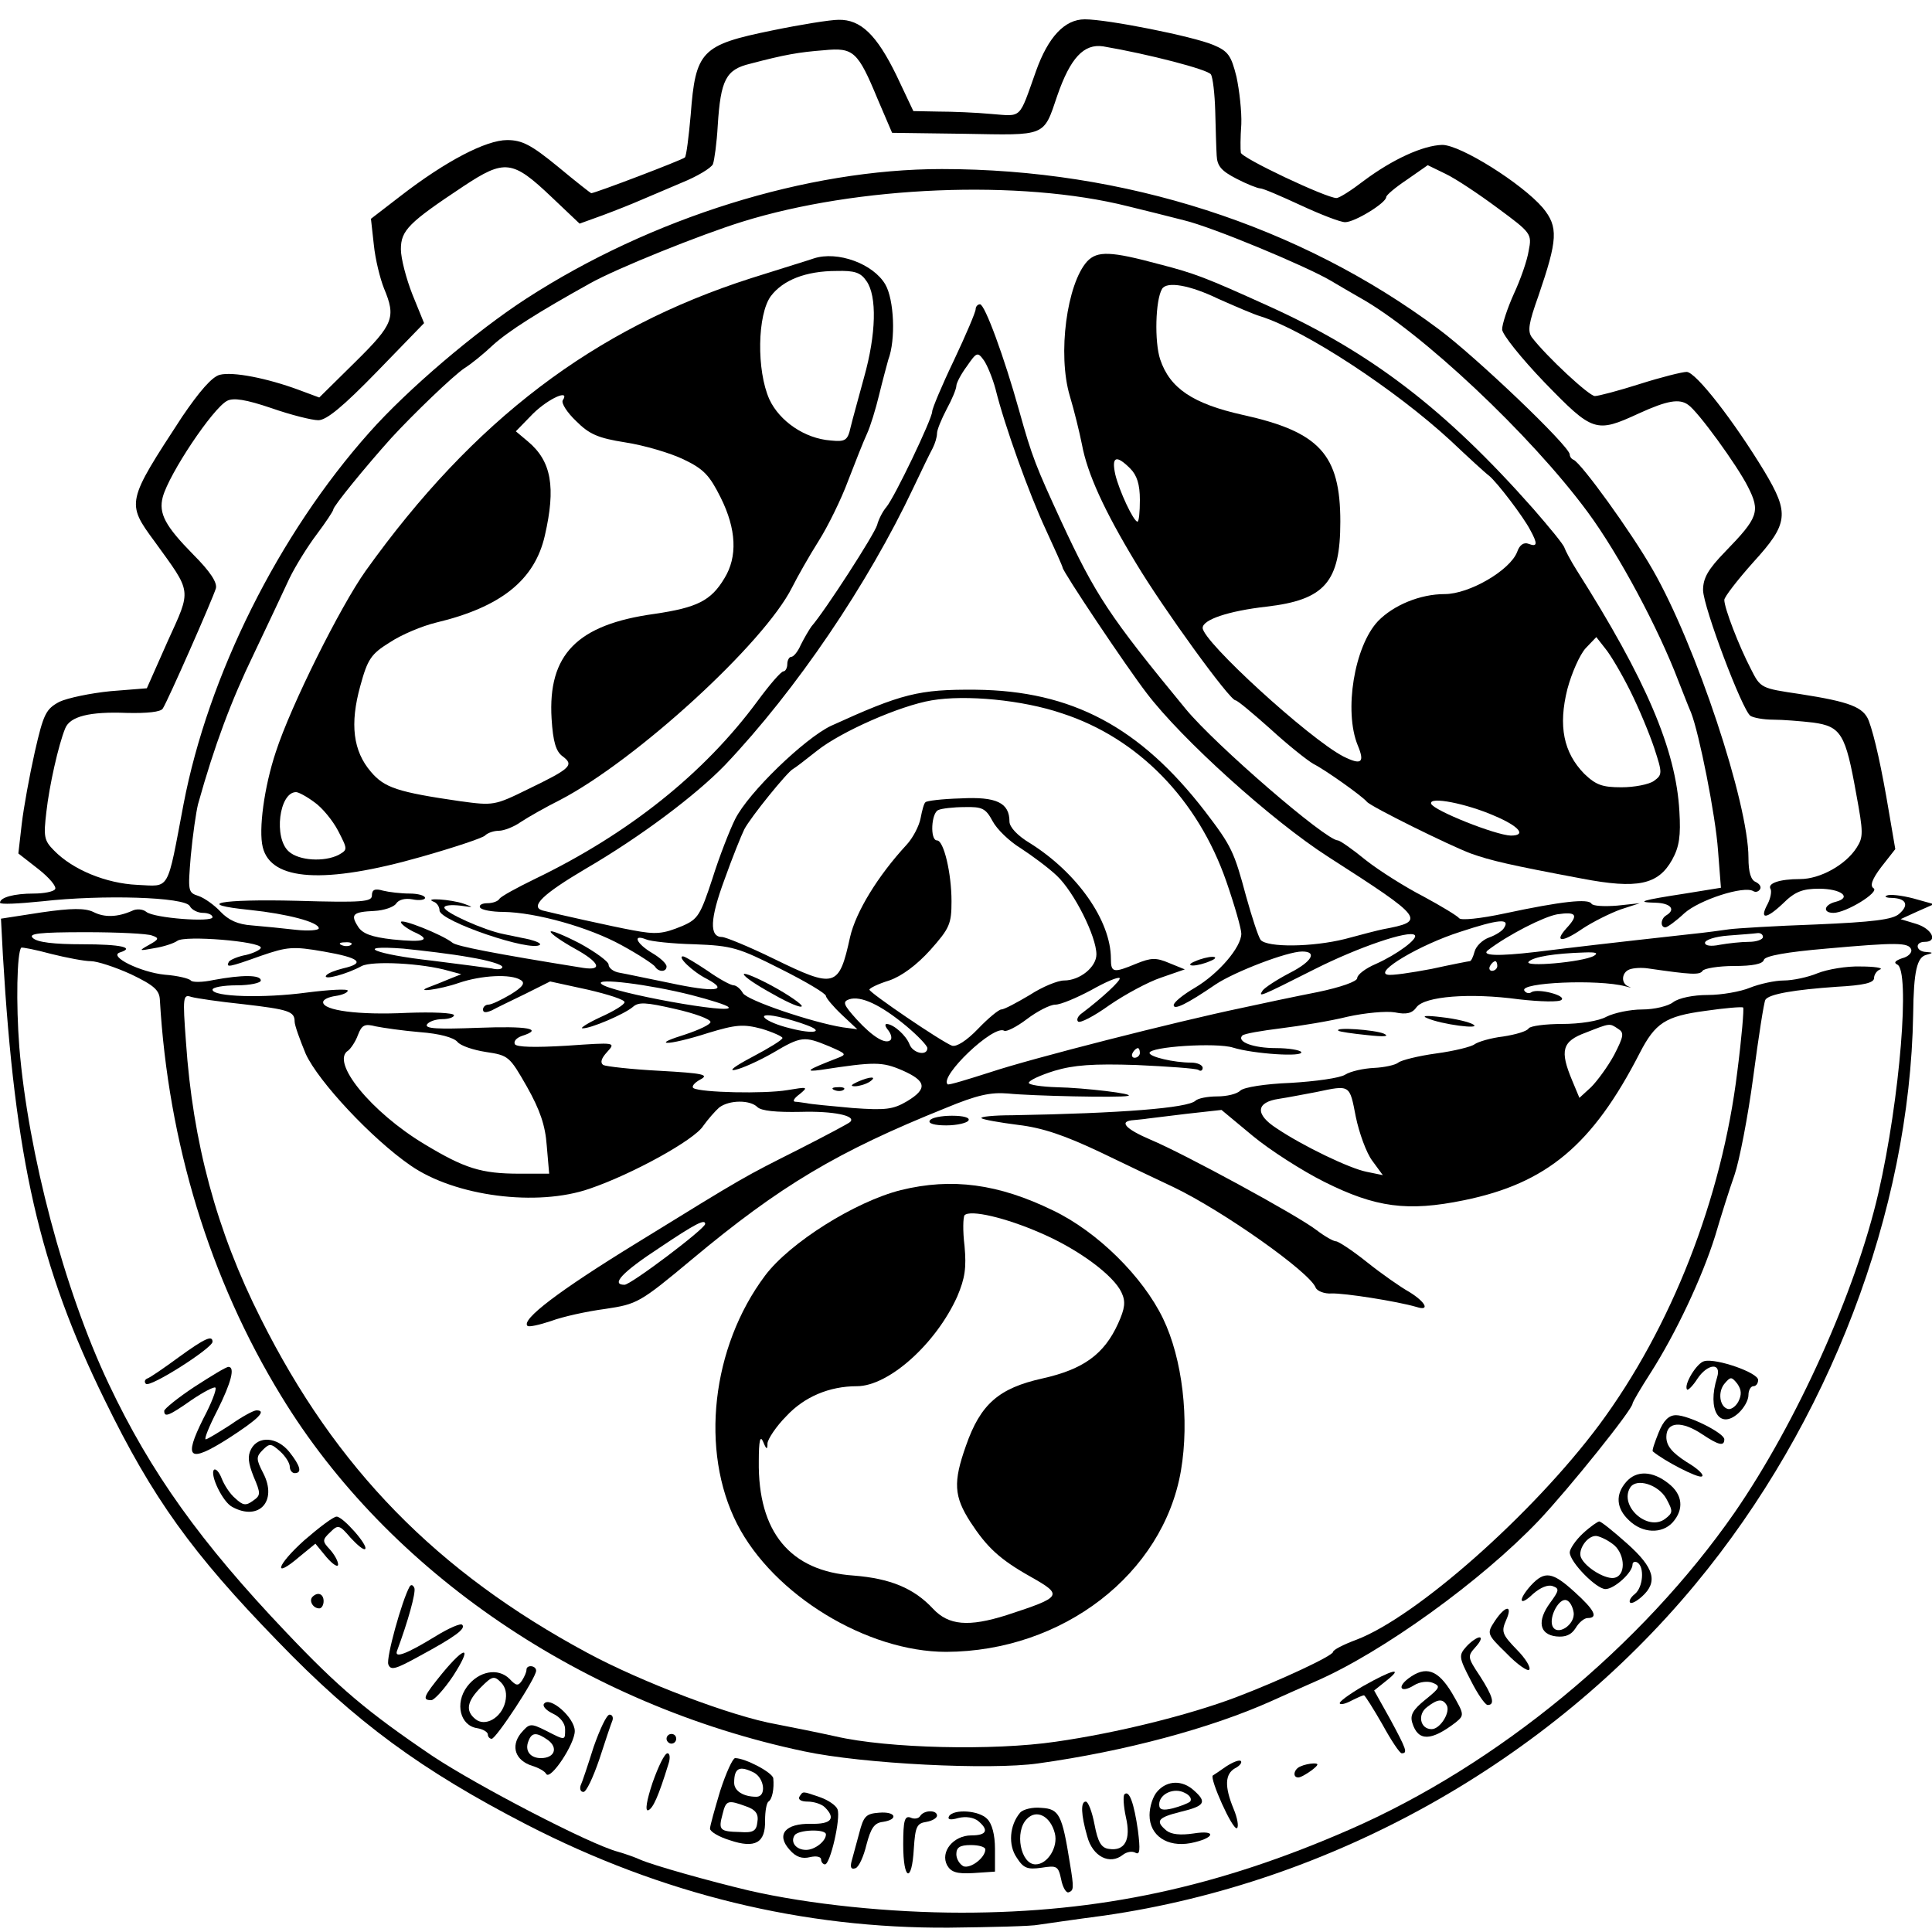 <?xml version="1.0" standalone="no"?>
<!DOCTYPE svg PUBLIC "-//W3C//DTD SVG 20010904//EN"
 "http://www.w3.org/TR/2001/REC-SVG-20010904/DTD/svg10.dtd">
<svg version="1.0" xmlns="http://www.w3.org/2000/svg"
 width="400pt" height="400pt" viewBox="0 0 400 400"
 preserveAspectRatio="xMidYMid meet">

<g transform="translate(0,400) scale(0.1,-0.1)"
fill="#000000" stroke="none">
<path d="M1599 3937 c-147 -30 -159 -42 -169 -175 -4 -45 -9 -85 -12 -88 -5
-5 -186 -74 -194 -74 -1 0 -33 25 -69 55 -55 45 -74 55 -105 55 -44 0 -128
-44 -221 -116 l-61 -47 6 -54 c3 -30 13 -70 21 -90 25 -60 20 -74 -59 -152
l-75 -74 -43 16 c-65 24 -136 38 -163 31 -16 -4 -42 -34 -78 -87 -115 -176
-116 -178 -57 -258 78 -108 77 -97 27 -207 l-43 -97 -75 -6 c-41 -4 -89 -14
-106 -22 -28 -15 -33 -25 -51 -104 -11 -49 -23 -115 -27 -149 l-7 -61 41 -32
c23 -18 39 -37 35 -42 -3 -5 -23 -9 -44 -9 -41 0 -70 -8 -70 -19 0 -4 39 -2
88 3 124 14 295 9 305 -10 4 -8 17 -14 27 -14 11 0 20 -4 20 -9 0 -11 -121 -2
-137 11 -7 6 -21 7 -30 2 -30 -13 -57 -14 -80 -2 -17 8 -45 8 -107 -1 l-84
-13 4 -76 c25 -422 75 -644 211 -921 99 -203 181 -317 358 -499 161 -167 297
-267 516 -380 280 -144 572 -215 874 -213 88 1 172 3 185 6 14 2 75 11 136 19
472 68 919 318 1224 686 277 334 444 772 451 1180 1 90 8 118 27 123 15 4 15
5 0 6 -22 1 -24 21 -3 21 28 0 15 27 -17 37 l-33 10 35 16 34 15 -43 12 c-23
6 -48 9 -54 6 -7 -2 -2 -5 10 -5 30 -1 36 -15 15 -33 -13 -12 -55 -17 -172
-22 -85 -3 -166 -8 -180 -10 -14 -2 -50 -7 -80 -10 -181 -20 -239 -27 -321
-37 -77 -9 -114 -8 -98 4 42 32 115 69 143 74 40 6 45 -1 19 -29 -26 -29 -9
-30 33 -1 21 14 57 32 79 40 l40 13 -47 -5 c-26 -2 -50 -1 -53 4 -6 11 -62 5
-179 -20 -51 -11 -92 -15 -95 -10 -4 5 -37 25 -74 45 -37 19 -91 53 -119 75
-28 23 -54 41 -58 41 -25 0 -254 198 -315 272 -159 193 -187 236 -258 389 -52
113 -60 132 -87 229 -31 111 -71 220 -81 220 -5 0 -9 -5 -9 -10 0 -6 -20 -53
-45 -106 -25 -52 -45 -100 -45 -106 0 -15 -78 -178 -95 -198 -7 -8 -16 -25
-19 -37 -6 -20 -108 -178 -136 -210 -5 -7 -15 -24 -22 -38 -6 -14 -15 -25 -20
-25 -4 0 -8 -7 -8 -15 0 -8 -4 -15 -8 -15 -5 0 -29 -28 -54 -62 -110 -149
-266 -274 -461 -368 -37 -18 -70 -36 -73 -41 -3 -5 -14 -9 -25 -9 -11 0 -18
-4 -15 -9 3 -5 25 -9 48 -9 68 -1 178 -32 245 -69 35 -19 65 -39 69 -44 7 -12
24 -12 24 0 0 6 -13 18 -30 28 -32 19 -42 40 -12 28 9 -4 55 -9 100 -10 78 -3
91 -7 178 -51 52 -26 94 -51 94 -56 0 -4 15 -22 33 -39 l32 -30 -30 4 c-63 10
-199 56 -207 71 -5 9 -14 16 -19 16 -6 0 -30 13 -54 30 -24 16 -47 30 -51 30
-13 0 20 -32 50 -47 47 -25 15 -28 -78 -8 -45 9 -91 19 -103 21 -13 2 -23 10
-23 17 0 6 -27 26 -60 44 -33 17 -60 28 -60 24 0 -4 23 -20 50 -35 51 -28 59
-46 18 -40 -187 30 -262 45 -271 52 -21 17 -107 51 -107 43 0 -4 12 -13 26
-20 39 -17 24 -23 -43 -16 -44 5 -63 12 -72 27 -16 25 -10 30 34 32 20 1 40 8
45 15 5 8 18 12 34 9 14 -3 26 -1 26 3 0 5 -15 9 -32 9 -18 0 -43 3 -55 6 -17
5 -23 2 -23 -10 0 -13 -19 -15 -155 -11 -160 4 -216 -7 -97 -19 76 -8 142 -25
142 -38 0 -4 -21 -6 -48 -3 -26 3 -66 7 -90 9 -30 2 -49 11 -66 29 -12 13 -33
28 -45 32 -22 7 -22 10 -16 83 4 43 11 91 15 107 34 122 69 215 115 310 29 61
62 131 74 157 12 25 38 67 57 92 18 24 34 48 34 51 0 7 67 89 120 148 45 49
128 129 152 145 13 8 39 29 58 47 33 30 95 69 201 128 55 31 229 101 316 128
238 74 575 88 798 32 33 -8 85 -21 116 -29 59 -14 253 -95 304 -125 17 -10 44
-26 60 -35 126 -70 354 -284 472 -444 65 -88 147 -242 188 -350 10 -25 21 -54
26 -65 17 -43 51 -214 56 -286 l6 -77 -74 -12 c-91 -14 -104 -18 -61 -19 31
-1 42 -14 22 -26 -12 -7 -13 -25 -2 -25 4 0 22 13 39 29 31 28 124 58 143 46
5 -3 11 -1 14 4 3 5 -1 11 -9 15 -10 4 -15 20 -15 50 0 113 -109 441 -198 596
-45 79 -148 221 -164 228 -5 2 -8 7 -8 11 0 17 -195 203 -272 260 -287 214
-650 331 -1028 331 -279 0 -602 -101 -860 -268 -105 -68 -246 -188 -325 -277
-189 -212 -334 -504 -385 -770 -35 -184 -27 -170 -96 -167 -64 3 -133 31 -172
71 -21 21 -22 29 -16 80 6 54 25 139 39 173 10 25 51 35 127 32 43 -1 71 2 75
9 10 15 103 226 110 249 3 12 -12 35 -47 70 -58 59 -72 85 -63 119 13 48 103
183 133 199 13 7 39 3 92 -15 40 -14 84 -25 97 -25 17 0 51 28 122 101 l97
100 -24 59 c-13 33 -24 75 -24 94 0 39 16 55 129 130 86 57 102 55 183 -22
l58 -55 47 17 c27 10 62 24 78 31 17 7 56 24 87 37 32 13 60 30 64 38 3 8 8
44 10 80 6 95 17 116 67 128 72 19 101 24 153 28 61 6 70 -2 111 -101 l30 -70
150 -2 c170 -3 163 -7 192 79 27 78 55 108 95 102 94 -16 217 -48 223 -58 4
-6 8 -40 9 -76 1 -36 2 -77 3 -92 1 -22 10 -32 41 -48 21 -11 44 -20 49 -20 6
0 43 -16 84 -35 41 -19 82 -35 92 -35 20 0 85 40 85 52 0 4 19 20 43 36 l43
30 37 -18 c21 -10 69 -42 108 -71 69 -51 71 -53 64 -88 -3 -20 -17 -60 -31
-90 -13 -29 -24 -62 -24 -73 0 -10 39 -59 88 -110 100 -103 106 -105 195 -64
59 27 84 31 102 18 20 -13 102 -126 124 -170 26 -51 21 -64 -47 -134 -36 -37
-46 -55 -46 -80 1 -36 81 -248 98 -260 6 -4 27 -8 47 -8 20 0 57 -3 83 -6 58
-8 67 -24 89 -147 15 -81 15 -90 1 -112 -23 -36 -76 -65 -117 -65 -43 0 -69
-9 -61 -21 2 -5 0 -18 -6 -30 -18 -33 -4 -33 31 0 25 25 41 31 75 31 46 0 69
-18 35 -27 -25 -6 -28 -23 -5 -23 26 0 96 43 83 51 -8 5 -3 19 16 44 l29 37
-13 76 c-15 90 -30 158 -42 190 -11 28 -39 39 -142 55 -81 12 -82 12 -102 52
-25 48 -55 126 -55 143 0 6 27 41 60 78 73 80 75 101 23 188 -63 104 -142 206
-161 206 -9 0 -53 -11 -97 -25 -44 -14 -86 -25 -93 -25 -12 0 -100 82 -130
121 -10 13 -7 30 13 86 40 117 42 143 9 183 -43 50 -170 130 -208 130 -40 -1
-103 -30 -162 -74 -26 -20 -51 -36 -57 -36 -21 0 -197 83 -198 94 -1 6 -1 32
1 59 1 26 -4 70 -10 98 -11 44 -17 53 -48 66 -43 18 -219 53 -266 53 -42 0
-76 -37 -101 -107 -36 -101 -28 -94 -92 -89 -32 3 -81 5 -110 5 l-52 1 -35 74
c-41 84 -74 116 -120 115 -17 0 -79 -10 -137 -22z m462 -742 c19 -77 70 -218
104 -291 19 -41 35 -77 35 -79 0 -8 131 -204 174 -260 72 -95 259 -264 376
-339 201 -129 203 -133 113 -150 -10 -2 -45 -11 -78 -20 -68 -17 -161 -18
-175 -2 -5 7 -18 47 -30 90 -25 93 -30 104 -85 176 -135 175 -276 250 -475
252 -118 1 -153 -8 -300 -75 -54 -26 -170 -137 -198 -193 -11 -22 -33 -78 -47
-123 -25 -76 -30 -84 -62 -98 -41 -17 -55 -18 -103 -9 -39 7 -168 36 -187 41
-26 8 1 34 89 86 115 67 229 153 289 215 148 156 296 375 390 574 17 36 35 73
40 82 5 10 9 23 9 31 0 7 9 29 20 50 11 20 20 42 20 48 0 6 10 25 22 41 20 29
22 30 35 12 7 -10 18 -37 24 -59z m138 -672 c157 -51 281 -178 340 -348 17
-49 31 -98 31 -108 0 -28 -47 -83 -96 -112 -24 -14 -44 -30 -44 -36 0 -11 27
2 87 43 39 26 148 68 179 68 32 0 20 -21 -25 -44 -27 -14 -53 -31 -57 -37 -9
-14 -8 -14 107 44 91 46 197 82 208 71 8 -7 -36 -40 -81 -60 -21 -9 -38 -22
-38 -29 0 -7 -34 -19 -82 -29 -46 -9 -117 -24 -158 -33 -134 -28 -433 -104
-520 -133 -47 -15 -86 -27 -88 -25 -18 16 95 124 117 111 4 -3 26 8 47 24 21
16 48 30 59 30 11 0 44 14 74 30 30 17 56 28 59 25 4 -4 -36 -41 -77 -72 -9
-6 -13 -14 -9 -18 4 -4 33 11 65 34 32 22 80 48 107 57 l49 17 -32 13 c-28 12
-38 11 -68 -1 -48 -20 -53 -19 -53 10 0 79 -70 178 -167 239 -27 16 -43 34
-43 45 0 39 -27 52 -101 48 -38 -1 -71 -5 -73 -8 -3 -2 -7 -17 -10 -33 -3 -16
-16 -41 -29 -55 -60 -65 -105 -139 -117 -191 -23 -105 -31 -107 -158 -45 -51
25 -100 45 -107 45 -27 0 -25 38 5 119 16 45 35 92 41 104 13 25 90 120 101
125 4 2 26 19 50 38 49 39 171 93 237 104 70 12 188 1 270 -27z m-144 -223 c9
-17 35 -42 58 -56 23 -15 57 -40 75 -57 36 -34 82 -126 82 -163 0 -26 -34 -54
-67 -54 -13 0 -45 -13 -71 -30 -27 -16 -53 -30 -59 -30 -5 0 -27 -18 -48 -40
-24 -25 -45 -38 -54 -35 -23 9 -170 109 -171 116 0 3 18 12 41 19 26 9 57 32
85 63 40 45 44 54 44 101 0 58 -16 126 -30 126 -15 0 -12 58 3 63 6 3 31 6 54
6 37 1 44 -3 58 -29z m1059 -221 c-3 -6 -17 -15 -31 -20 -14 -5 -27 -18 -30
-29 -3 -11 -7 -20 -10 -20 -2 0 -38 -7 -79 -16 -42 -8 -83 -14 -91 -12 -29 5
66 62 151 89 79 26 103 28 90 8z m-2799 -16 c15 -5 14 -8 -6 -19 -23 -13 -22
-13 11 -7 19 3 40 10 47 15 15 12 173 -1 173 -14 0 -4 -14 -11 -30 -15 -17 -3
-33 -10 -36 -14 -7 -13 -1 -12 66 12 55 19 67 20 130 9 75 -13 88 -24 40 -35
-16 -4 -32 -10 -35 -15 -6 -10 43 3 74 20 22 11 125 6 180 -10 l26 -7 -25 -10
c-14 -6 -32 -13 -40 -16 -36 -13 20 -6 60 8 47 16 108 19 128 6 10 -6 5 -14
-21 -30 -19 -11 -39 -21 -46 -21 -6 0 -11 -5 -11 -10 0 -7 6 -7 18 -2 9 5 40
20 69 34 l52 26 78 -17 c43 -10 77 -21 76 -26 0 -5 -23 -19 -50 -31 -26 -12
-43 -23 -37 -23 16 -1 86 29 104 44 12 11 27 10 88 -4 40 -9 73 -21 73 -27 0
-5 -23 -16 -53 -26 -29 -9 -46 -16 -37 -17 9 -1 47 8 84 20 59 18 74 19 112 9
23 -7 43 -16 43 -19 0 -4 -28 -21 -62 -39 -36 -19 -51 -30 -36 -27 15 3 50 19
78 35 59 35 65 35 116 14 37 -16 38 -17 17 -25 -62 -24 -69 -29 -33 -24 111
17 126 17 168 -1 50 -22 53 -38 10 -64 -29 -17 -44 -19 -113 -14 -44 4 -87 8
-95 10 -8 1 -19 3 -24 3 -6 1 -1 8 10 16 18 15 16 15 -26 8 -48 -8 -178 -5
-194 4 -5 3 1 11 14 18 19 10 6 13 -84 18 -58 3 -111 9 -117 12 -7 5 -4 14 8
27 18 20 18 20 -83 13 -67 -4 -104 -3 -108 3 -3 6 3 13 14 17 47 15 13 21 -91
17 -82 -3 -110 -2 -105 7 4 6 18 11 32 11 13 0 24 4 24 8 0 5 -44 7 -97 5
-101 -5 -174 5 -174 22 0 6 12 11 26 13 14 2 25 7 25 11 0 4 -38 2 -85 -4 -89
-12 -195 -9 -195 6 0 5 23 9 50 9 28 0 50 5 50 10 0 12 -39 12 -98 1 -23 -5
-44 -5 -47 -1 -3 4 -27 10 -54 12 -50 5 -117 38 -93 46 32 10 4 17 -78 17 -58
0 -93 4 -102 13 -10 9 12 12 109 12 67 0 129 -3 138 -7z m3335 -3 c0 -5 -13
-10 -29 -10 -16 0 -43 -3 -60 -6 -19 -4 -31 -2 -31 4 0 6 21 13 48 15 26 2 53
4 60 5 6 1 12 -2 12 -8z m-2923 -16 c-3 -3 -12 -4 -19 -1 -8 3 -5 6 6 6 11 1
17 -2 13 -5z m3230 -10 c2 -6 -6 -15 -19 -18 -14 -5 -18 -9 -10 -13 27 -11 6
-277 -39 -473 -47 -204 -169 -475 -298 -662 -192 -276 -490 -522 -797 -656
-272 -119 -518 -172 -803 -172 -148 0 -315 17 -441 46 -80 19 -198 52 -225 64
-11 5 -31 12 -45 16 -58 15 -292 137 -384 198 -136 92 -195 142 -304 257 -176
185 -280 330 -367 514 -92 194 -167 478 -185 697 -7 90 -5 196 4 206 2 1 29
-4 62 -13 32 -8 69 -15 82 -15 13 0 50 -12 83 -27 48 -23 59 -33 60 -53 17
-295 103 -578 251 -820 222 -365 627 -640 1083 -736 122 -26 385 -39 484 -25
180 25 358 73 483 129 24 11 65 29 92 41 138 60 343 208 462 333 64 68 194
230 194 242 0 3 17 32 37 63 53 83 107 198 134 284 12 41 30 98 40 126 10 29
28 121 39 204 11 83 22 154 25 159 7 12 61 21 148 27 55 3 77 8 77 18 0 7 6
16 13 18 6 3 -12 6 -41 6 -29 1 -69 -6 -89 -14 -19 -8 -51 -15 -70 -15 -18 0
-50 -7 -70 -15 -19 -8 -59 -15 -87 -15 -30 0 -60 -6 -72 -15 -10 -8 -39 -15
-64 -15 -25 0 -58 -7 -74 -15 -16 -9 -55 -15 -92 -15 -34 0 -65 -4 -69 -9 -3
-6 -27 -13 -53 -17 -26 -3 -52 -11 -59 -16 -6 -5 -42 -14 -79 -19 -37 -5 -73
-14 -79 -19 -6 -5 -29 -10 -50 -11 -22 -1 -49 -7 -60 -14 -11 -7 -62 -14 -113
-17 -52 -2 -97 -9 -104 -16 -7 -7 -28 -12 -48 -12 -20 0 -40 -4 -45 -9 -16
-15 -153 -26 -379 -30 -38 0 -67 -3 -64 -6 3 -3 37 -9 76 -14 51 -6 97 -22
169 -56 54 -26 123 -59 153 -73 102 -49 282 -176 294 -208 3 -7 18 -13 33 -12
26 1 135 -16 176 -28 28 -9 19 10 -15 31 -18 10 -58 38 -88 62 -30 24 -59 43
-64 43 -5 0 -23 10 -40 23 -40 31 -276 159 -343 187 -54 23 -68 39 -35 41 9 1
22 2 27 3 6 1 43 5 82 10 l72 8 65 -54 c35 -29 102 -72 148 -95 106 -53 172
-62 289 -38 171 35 266 114 364 305 32 62 53 76 135 87 41 6 77 9 79 7 2 -2
-3 -62 -12 -132 -32 -264 -137 -531 -286 -732 -138 -185 -379 -398 -503 -445
-27 -10 -48 -21 -48 -25 0 -8 -109 -59 -201 -94 -98 -37 -247 -74 -373 -92
-129 -19 -348 -14 -456 11 -36 8 -91 19 -122 25 -92 16 -281 88 -392 148 -312
168 -521 382 -676 692 -92 182 -141 366 -155 573 -7 93 -6 99 11 93 11 -3 59
-10 107 -15 95 -11 107 -15 107 -36 0 -8 11 -38 23 -67 26 -57 137 -176 217
-231 92 -64 262 -86 371 -48 88 30 217 101 235 130 10 14 25 31 33 38 21 16
64 16 79 1 8 -8 39 -11 90 -10 67 2 116 -8 102 -21 -3 -3 -50 -28 -105 -56
-117 -59 -109 -54 -336 -194 -163 -100 -240 -159 -227 -172 3 -3 25 2 49 10
24 9 74 20 112 25 66 10 71 12 180 103 182 152 301 223 525 313 65 27 93 33
129 30 48 -5 231 -9 248 -5 19 4 -91 17 -147 18 -32 1 -58 5 -58 9 0 5 24 16
53 25 40 12 80 15 170 12 65 -3 122 -7 128 -10 5 -4 9 -1 9 4 0 6 -11 11 -24
11 -36 0 -86 12 -86 20 0 13 139 22 173 11 42 -13 147 -20 141 -9 -3 4 -26 8
-52 8 -47 0 -82 13 -70 26 4 4 40 10 80 15 40 5 102 15 138 24 36 8 80 12 98
9 24 -5 36 -2 45 11 17 22 109 30 212 16 44 -5 84 -6 88 -1 10 9 -48 24 -62
16 -5 -4 -12 -2 -15 3 -11 17 153 24 209 9 11 -3 14 -3 8 -1 -18 6 -16 30 1
36 8 3 25 4 38 2 90 -13 107 -14 113 -5 3 5 33 10 65 10 38 0 60 4 62 13 3 8
47 16 129 23 146 13 171 13 176 -2z m-2984 -16 c37 -6 67 -15 67 -20 0 -5 -10
-6 -22 -3 -13 2 -68 9 -123 16 -118 13 -167 33 -60 25 39 -4 100 -11 138 -18z
m2327 3 c-23 -13 -147 -24 -135 -12 10 10 52 17 115 19 24 1 30 -1 20 -7z
m-200 -21 c0 -5 -5 -10 -11 -10 -5 0 -7 5 -4 10 3 6 8 10 11 10 2 0 4 -4 4
-10z m-1669 -60 c39 -10 74 -21 77 -25 17 -17 -245 30 -263 48 -14 13 99 -1
186 -23z m445 -64 c24 -20 44 -41 44 -46 0 -17 -30 -11 -37 8 -7 18 -32 41
-47 42 -5 0 -3 -6 3 -13 6 -8 8 -16 5 -20 -10 -10 -36 5 -70 42 -28 31 -30 37
-16 42 24 8 65 -11 118 -55z m-207 2 c39 -14 17 -20 -33 -7 -54 13 -77 35 -25
24 19 -4 45 -12 58 -17z m-799 -15 c40 -3 69 -11 77 -20 6 -8 33 -17 59 -21
47 -7 49 -9 85 -72 27 -48 38 -80 41 -122 l5 -58 -61 0 c-80 0 -114 11 -197
61 -110 66 -196 171 -158 194 5 4 15 18 20 32 8 21 14 24 37 18 15 -3 56 -9
92 -12z m2480 7 c13 -8 12 -15 -8 -54 -13 -24 -35 -54 -48 -67 l-24 -22 -15
36 c-26 62 -21 81 28 99 51 20 49 20 67 8z m-990 -50 c0 -5 -5 -10 -11 -10 -5
0 -7 5 -4 10 3 6 8 10 11 10 2 0 4 -4 4 -10z m447 -132 c7 -34 22 -75 34 -91
l22 -30 -34 7 c-35 7 -131 53 -186 90 -45 29 -43 54 5 61 20 3 55 10 77 14 71
15 69 16 82 -51z m-1347 -222 c0 -10 -154 -126 -167 -126 -29 0 -5 26 73 77
73 49 94 60 94 49z"/>
<path d="M2475 2010 c-13 -5 -14 -9 -5 -9 8 0 24 4 35 9 13 5 14 9 5 9 -8 0
-24 -4 -35 -9z"/>
<path d="M1775 1760 c-13 -6 -15 -9 -5 -9 8 0 22 4 30 9 18 12 2 12 -25 0z"/>
<path d="M1728 1743 c7 -3 16 -2 19 1 4 3 -2 6 -13 5 -11 0 -14 -3 -6 -6z"/>
<path d="M2955 1892 c29 -13 114 -24 95 -13 -8 5 -37 12 -65 15 -32 4 -43 3
-30 -2z"/>
<path d="M2771 1866 c2 -2 29 -6 59 -9 36 -4 48 -3 35 3 -19 8 -103 14 -94 6z"/>
<path d="M1925 1680 c-4 -6 10 -10 34 -10 22 0 43 5 46 10 4 6 -10 10 -34 10
-22 0 -43 -4 -46 -10z"/>
<path d="M1865 1536 c-95 -24 -230 -109 -281 -177 -111 -148 -135 -363 -58
-514 75 -147 269 -265 433 -265 241 1 449 161 486 375 18 106 3 232 -37 315
-42 87 -136 180 -228 224 -113 55 -209 68 -315 42z m290 -89 c79 -34 151 -88
167 -123 9 -19 7 -33 -7 -64 -29 -64 -72 -95 -157 -114 -90 -20 -128 -53 -158
-139 -27 -76 -25 -105 9 -158 34 -52 60 -77 124 -113 69 -39 67 -42 -49 -80
-79 -25 -120 -21 -152 13 -40 43 -89 63 -165 69 -131 9 -198 90 -196 237 0 43
3 54 9 40 7 -17 9 -17 9 -3 1 9 18 35 39 56 37 40 89 62 146 62 66 0 164 88
208 186 16 38 19 59 15 104 -4 32 -3 60 0 64 12 12 85 -5 158 -37z"/>
<path d="M370 1190 c-30 -22 -59 -42 -65 -44 -5 -2 -7 -7 -3 -11 8 -9 138 74
138 87 0 14 -15 8 -70 -32z"/>
<path d="M3529 1182 c-16 -3 -44 -50 -36 -59 2 -2 12 8 21 22 21 32 51 35 41
3 -21 -67 5 -109 44 -74 12 11 21 27 21 38 0 10 5 18 10 18 6 0 10 6 10 13 0
15 -86 45 -111 39z m70 -84 c-6 -11 -16 -17 -22 -15 -17 5 -21 36 -6 53 12 14
14 14 26 -1 9 -13 9 -23 2 -37z"/>
<path d="M403 1129 c-35 -23 -63 -46 -63 -50 0 -14 9 -11 56 22 25 17 48 29
50 26 3 -3 -8 -32 -25 -64 -42 -84 -30 -93 52 -41 62 40 80 58 58 58 -6 0 -30
-13 -54 -30 -25 -16 -48 -30 -51 -30 -4 0 7 27 24 60 29 58 37 90 23 90 -5 0
-36 -19 -70 -41z"/>
<path d="M3434 1034 c-8 -20 -14 -37 -12 -39 24 -20 92 -55 101 -52 7 2 -7 16
-31 30 -31 20 -42 34 -42 52 0 32 32 34 75 5 33 -22 45 -25 45 -10 0 13 -74
50 -100 50 -15 0 -26 -11 -36 -36z"/>
<path d="M520 1000 c-8 -15 -6 -29 5 -57 15 -35 15 -39 -1 -50 -15 -11 -21
-10 -37 5 -11 9 -23 28 -28 41 -5 13 -12 21 -16 18 -9 -10 18 -67 38 -77 55
-30 94 12 64 70 -15 29 -15 34 -1 48 14 14 17 14 36 -3 11 -10 20 -24 20 -32
0 -7 5 -13 10 -13 16 0 12 15 -11 44 -25 31 -64 34 -79 6z"/>
<path d="M3367 932 c-23 -26 -21 -55 6 -80 28 -27 68 -28 90 -4 24 27 21 58
-9 81 -33 26 -66 27 -87 3z m83 -35 c14 -26 14 -29 -3 -42 -36 -26 -95 27 -72
65 13 21 59 6 75 -23z"/>
<path d="M630 811 c-58 -52 -66 -82 -10 -34 l33 27 23 -28 c13 -15 24 -22 24
-15 0 7 -8 21 -17 31 -16 17 -16 20 1 36 16 16 19 15 42 -12 14 -15 27 -26 30
-23 7 7 -46 67 -59 67 -7 0 -37 -23 -67 -49z"/>
<path d="M3277 825 c-15 -14 -27 -32 -27 -39 0 -20 55 -76 74 -76 18 0 56 34
56 51 0 5 5 7 10 4 15 -9 12 -51 -5 -65 -9 -7 -13 -15 -10 -18 3 -3 14 3 25
13 33 30 25 59 -31 109 -28 25 -54 46 -58 46 -3 0 -19 -11 -34 -25z m61 -21
c25 -17 30 -62 7 -70 -17 -7 -63 20 -72 42 -6 16 13 44 31 44 6 0 22 -7 34
-16z"/>
<path d="M3170 718 c-28 -31 -25 -46 4 -18 15 13 31 20 41 16 14 -5 13 -9 -6
-35 -27 -37 -22 -65 13 -69 19 -2 31 3 40 17 7 12 18 21 25 21 23 0 14 17 -27
54 -46 42 -62 44 -90 14z m88 -56 c4 -26 -35 -51 -44 -28 -7 19 14 58 29 53 7
-2 13 -13 15 -25z"/>
<path d="M848 715 c-16 -29 -49 -148 -44 -161 5 -13 15 -10 64 17 74 40 97 57
89 65 -3 4 -28 -7 -54 -23 -62 -38 -87 -47 -81 -31 23 62 39 120 36 130 -3 7
-7 8 -10 3z"/>
<path d="M647 694 c-8 -8 1 -24 14 -24 5 0 9 7 9 15 0 15 -12 20 -23 9z"/>
<path d="M3095 644 c-17 -26 -17 -27 24 -67 22 -23 44 -38 47 -34 4 4 -7 23
-26 42 -30 31 -32 37 -22 60 15 33 -1 32 -23 -1z"/>
<path d="M3036 591 c-16 -18 -16 -22 9 -70 14 -28 30 -51 35 -51 16 0 11 18
-16 60 -26 39 -26 41 -9 60 10 11 14 20 8 20 -5 0 -18 -9 -27 -19z"/>
<path d="M916 536 c-39 -48 -43 -56 -23 -56 6 0 27 23 45 50 40 62 27 65 -22
6z"/>
<path d="M1090 543 c0 -5 -4 -14 -9 -22 -8 -12 -12 -12 -26 3 -24 24 -64 16
-88 -16 -26 -35 -14 -81 21 -86 12 -2 22 -8 22 -13 0 -5 4 -9 8 -9 9 0 92 126
92 141 0 11 -20 13 -20 2z m-44 -67 c-8 -33 -42 -52 -62 -35 -21 17 -17 37 12
66 23 23 27 24 41 10 10 -10 13 -24 9 -41z"/>
<path d="M2822 509 c-29 -17 -51 -33 -48 -36 2 -3 13 0 24 6 12 6 23 11 26 11
2 0 19 -27 38 -60 18 -33 36 -60 40 -60 13 0 10 8 -24 71 l-33 59 25 20 c38
30 12 23 -48 -11z"/>
<path d="M2916 525 c-25 -19 -15 -31 12 -14 11 7 28 9 38 5 17 -7 16 -10 -15
-35 -26 -21 -32 -32 -27 -48 12 -39 39 -38 90 1 18 15 18 16 -8 61 -29 48 -54
57 -90 30z m79 -55 c9 -14 -13 -50 -31 -50 -24 0 -30 31 -9 46 22 17 32 17 40
4z"/>
<path d="M1126 472 c-3 -5 6 -14 19 -20 15 -7 25 -20 25 -32 0 -24 1 -24 -40
-3 -32 16 -34 15 -52 -6 -21 -27 -11 -56 24 -67 13 -4 26 -11 29 -17 9 -13 59
62 59 89 0 28 -53 74 -64 56z m9 -75 c21 -16 13 -37 -15 -37 -22 0 -34 15 -26
35 7 19 17 19 41 2z"/>
<path d="M1229 383 c-12 -38 -24 -74 -27 -80 -2 -7 0 -13 6 -13 6 0 20 30 33
68 12 37 24 73 27 80 2 6 0 12 -6 12 -6 0 -20 -30 -33 -67z"/>
<path d="M1380 400 c0 -5 5 -10 10 -10 6 0 10 5 10 10 0 6 -4 10 -10 10 -5 0
-10 -4 -10 -10z"/>
<path d="M1351 309 c-12 -36 -16 -59 -9 -57 10 4 21 28 42 96 4 12 3 22 -2 22
-6 0 -19 -27 -31 -61z"/>
<path d="M1491 292 c-11 -37 -21 -72 -21 -78 0 -6 18 -17 41 -24 53 -18 74 -5
73 41 0 19 3 36 7 39 8 5 12 27 10 48 -1 12 -58 42 -79 42 -5 0 -19 -31 -31
-68z m70 38 c22 -12 26 -50 5 -50 -27 0 -46 12 -46 29 0 31 11 36 41 21z m-16
-70 c20 -7 26 -16 23 -33 -2 -18 -9 -22 -36 -20 -42 1 -45 4 -36 37 7 29 11
30 49 16z"/>
<path d="M2539 343 c-13 -9 -26 -18 -28 -19 -7 -6 41 -114 50 -109 4 3 1 21
-7 40 -19 46 -18 72 3 84 10 5 15 12 12 15 -3 3 -16 -2 -30 -11z"/>
<path d="M2693 343 c-14 -5 -18 -23 -5 -23 5 0 17 7 28 15 14 11 15 14 4 14
-8 0 -21 -3 -27 -6z"/>
<path d="M2397 292 c-10 -10 -17 -33 -17 -50 0 -42 36 -67 85 -58 50 10 56 28
6 20 -27 -4 -46 -2 -56 6 -24 20 -18 27 30 39 50 12 54 20 27 44 -24 22 -55
21 -75 -1z m67 -22 c-5 -4 -21 -10 -36 -14 -21 -5 -28 -3 -28 8 0 22 31 36 53
24 11 -5 15 -13 11 -18z"/>
<path d="M1655 280 c-3 -6 4 -10 17 -10 13 0 29 -5 36 -12 23 -23 13 -35 -29
-34 -53 1 -73 -22 -44 -54 13 -15 26 -19 42 -15 13 3 23 1 23 -5 0 -5 4 -10 8
-10 11 0 33 96 26 114 -3 8 -19 19 -36 25 -38 13 -35 13 -43 1z m55 -78 c0
-14 -23 -32 -41 -32 -21 0 -33 16 -24 30 7 12 65 14 65 2z"/>
<path d="M2328 285 c-3 -3 -2 -24 3 -47 11 -47 -2 -71 -35 -66 -16 2 -23 14
-30 51 -5 26 -13 47 -18 47 -11 0 -10 -27 3 -72 11 -42 47 -60 74 -38 8 6 19
8 26 4 9 -5 10 6 5 46 -8 56 -18 85 -28 75z"/>
<path d="M2112 247 c-22 -26 -25 -67 -7 -93 14 -22 22 -25 51 -21 32 5 35 4
41 -24 3 -16 10 -28 15 -27 11 4 12 7 3 61 -16 100 -22 112 -59 114 -18 2 -38
-3 -44 -10z m72 -43 c7 -28 -15 -64 -40 -64 -31 0 -44 68 -18 94 20 21 49 6
58 -30z"/>
<path d="M1779 205 c-6 -22 -13 -48 -16 -59 -3 -12 -1 -17 8 -14 7 2 17 24 23
49 9 34 16 45 34 47 33 5 27 22 -8 19 -27 -2 -32 -7 -41 -42z"/>
<path d="M1905 240 c-3 -5 -12 -7 -20 -3 -12 4 -15 -6 -15 -56 0 -75 18 -81
22 -8 3 45 6 52 26 55 12 2 22 8 22 13 0 12 -27 12 -35 -1z"/>
<path d="M1965 240 c-4 -7 2 -9 19 -4 16 4 32 1 41 -6 23 -19 18 -30 -14 -30
-37 0 -65 -34 -50 -62 8 -14 20 -18 54 -16 l45 3 0 47 c0 29 -6 52 -16 62 -17
18 -69 21 -79 6z m75 -69 c0 -17 -30 -40 -45 -35 -8 4 -15 15 -15 25 0 14 7
19 30 19 17 0 30 -4 30 -9z"/>
<path d="M2251 3459 c-42 -46 -62 -192 -36 -279 9 -30 20 -75 25 -100 11 -60
46 -137 112 -246 57 -95 194 -284 206 -284 4 0 36 -27 72 -59 36 -33 76 -65
90 -73 24 -12 100 -66 110 -78 8 -10 172 -91 215 -107 42 -15 81 -24 230 -52
115 -22 158 -13 187 39 15 27 18 50 15 100 -7 128 -69 273 -213 500 -12 19
-23 40 -25 46 -2 7 -31 42 -64 80 -182 206 -337 325 -550 421 -128 58 -151 67
-225 86 -100 27 -128 28 -149 6z m272 -78 c34 -15 73 -32 87 -36 92 -29 278
-151 393 -257 37 -35 73 -68 80 -73 17 -14 71 -85 85 -112 16 -29 15 -36 -3
-29 -10 4 -19 -2 -24 -17 -15 -38 -99 -87 -150 -87 -51 0 -106 -23 -138 -56
-49 -52 -71 -186 -42 -257 15 -36 8 -42 -30 -23 -71 37 -291 238 -291 266 0
17 53 35 132 44 121 14 153 51 153 176 0 139 -43 186 -202 221 -103 23 -151
55 -171 115 -12 36 -10 123 4 146 10 16 57 8 117 -21z m-183 -351 c14 -14 20
-33 20 -65 0 -25 -2 -45 -5 -45 -8 0 -38 64 -46 98 -8 37 2 41 31 12z m1035
-460 c18 -36 40 -89 50 -119 17 -52 17 -55 -1 -68 -10 -7 -40 -13 -67 -13 -40
0 -53 5 -77 28 -43 44 -54 99 -35 175 9 34 26 72 38 85 l22 23 18 -23 c11 -13
34 -52 52 -88z m-281 -259 c52 -22 67 -41 34 -41 -32 1 -160 52 -165 66 -5 16
74 0 131 -25z"/>
<path d="M1685 3465 c-5 -2 -64 -20 -130 -41 -325 -104 -575 -294 -798 -606
-52 -73 -155 -279 -186 -375 -24 -72 -36 -161 -27 -197 17 -70 128 -77 328
-20 67 19 127 39 132 44 6 6 19 10 29 10 10 0 31 8 45 18 15 10 52 31 82 46
157 82 422 324 480 440 11 22 36 66 55 96 19 30 47 87 61 125 15 39 32 82 39
97 7 15 18 51 25 80 7 29 16 62 19 73 16 42 12 125 -6 156 -25 43 -99 70 -148
54z m109 -47 c22 -31 20 -110 -5 -199 -11 -41 -24 -87 -28 -104 -6 -27 -11
-30 -41 -27 -54 4 -106 40 -127 85 -27 60 -25 176 3 214 25 33 72 52 136 52
37 1 50 -3 62 -21z m-629 -247 c-3 -6 9 -25 28 -43 27 -27 45 -35 102 -44 39
-6 93 -22 120 -35 42 -20 54 -33 77 -79 33 -66 35 -123 8 -167 -28 -47 -57
-61 -145 -74 -160 -22 -221 -84 -213 -217 3 -48 9 -68 23 -78 24 -18 17 -25
-72 -68 -69 -34 -72 -34 -139 -25 -131 19 -158 28 -186 61 -37 43 -44 99 -22
178 15 55 22 66 61 90 24 16 67 34 96 41 134 32 204 88 225 180 23 100 14 154
-35 195 l-25 21 36 37 c33 32 77 51 61 27z m-514 -832 c16 -11 38 -38 49 -59
20 -39 20 -39 1 -50 -30 -15 -82 -12 -103 7 -32 28 -20 123 15 123 5 0 22 -9
38 -21z"/>
<path d="M898 2133 c6 -2 12 -10 12 -18 0 -22 191 -87 208 -71 2 3 -7 7 -22
11 -14 3 -38 8 -53 11 -41 8 -123 45 -123 55 0 5 15 6 33 4 28 -4 29 -4 7 4
-26 9 -85 13 -62 4z"/>
<path d="M1540 1983 c0 -5 27 -23 60 -41 33 -19 60 -30 60 -25 0 4 -27 23 -60
41 -33 18 -60 29 -60 25z"/>
</g>
</svg>
